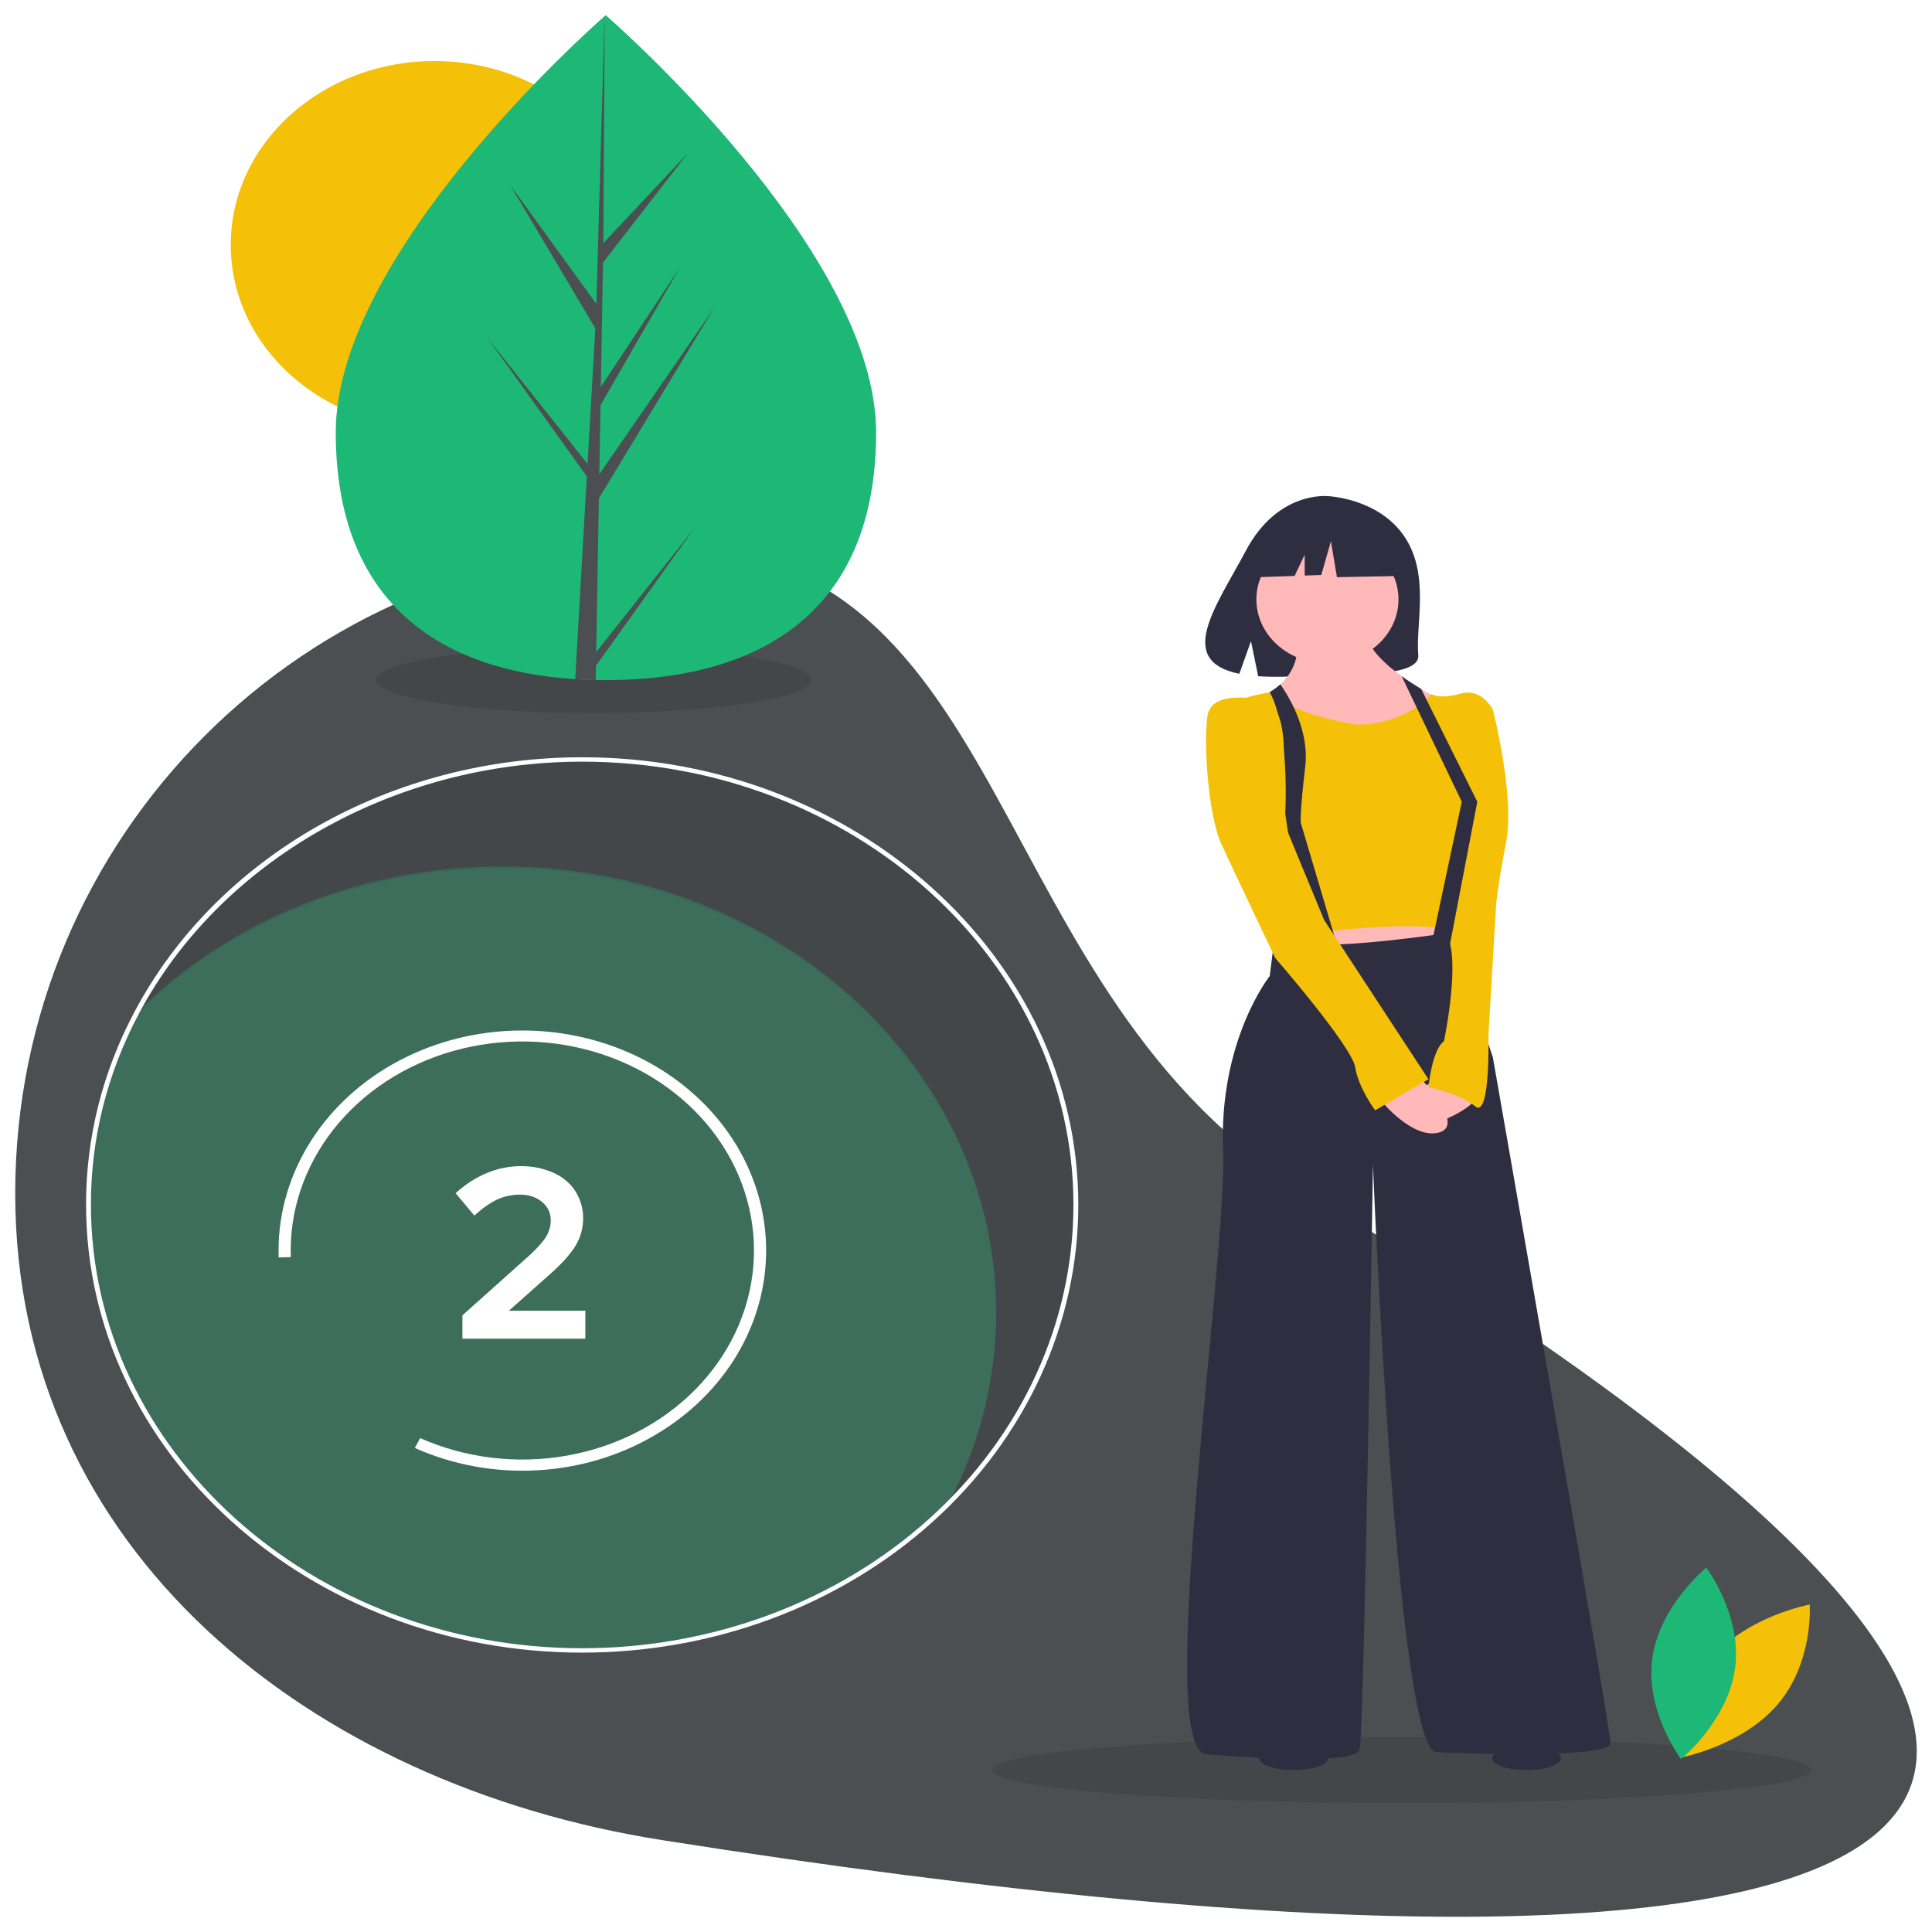 <svg width="508" height="508" viewBox="0 0 508 508" fill="none" xmlns="http://www.w3.org/2000/svg">
<g filter="url(#filter0_d)">
<g clip-path="url(#clip0)">
<path d="M344.108 309.759C616.734 474.364 528.13 535.7 174.054 479.836C81.539 465.24 4 403.69 4 309.759C4 215.828 80.136 139.682 174.054 139.682C267.972 139.682 257.595 257.524 344.108 309.759Z" fill="#4B4F51"/>
<path opacity="0.1" d="M368.483 470.118C427.964 470.118 476.183 466.225 476.183 461.422C476.183 456.62 427.964 452.726 368.483 452.726C309.001 452.726 260.782 456.62 260.782 461.422C260.782 466.225 309.001 470.118 368.483 470.118Z" fill="black"/>
<path opacity="0.1" d="M156.072 183.494C187.599 183.494 213.157 179.6 213.157 174.798C213.157 169.995 187.599 166.102 156.072 166.102C124.546 166.102 98.988 169.995 98.988 174.798C98.988 179.6 124.546 183.494 156.072 183.494Z" fill="black"/>
<path opacity="0.1" d="M153.081 196.205C128.588 196.2 104.593 202.449 83.868 214.228C63.143 226.007 46.534 242.837 35.959 262.773C48.115 250.654 62.953 240.972 79.515 234.351C96.077 227.731 113.993 224.32 132.107 224.338C203.797 224.338 261.915 276.783 261.915 341.474C261.945 358.975 257.609 376.258 249.229 392.042C270.931 370.513 282.935 342.444 282.889 313.341C282.889 248.65 224.77 196.205 153.081 196.205Z" fill="black"/>
<path opacity="0.3" d="M261.915 340.962C261.945 358.464 257.609 375.747 249.229 391.53C237.073 403.649 222.235 413.331 205.673 419.951C189.112 426.572 171.195 429.983 153.081 429.965C81.392 429.965 23.273 377.52 23.273 312.829C23.244 295.328 27.579 278.045 35.959 262.261C48.115 250.143 62.953 240.46 79.515 233.84C96.077 227.219 113.993 223.808 132.107 223.826C203.797 223.826 261.915 276.271 261.915 340.962Z" fill="#1DB776"/>
<path d="M153.081 430.541C81.153 430.541 22.635 377.736 22.635 312.829C22.582 295.239 26.941 277.867 35.384 262.012C46.011 241.979 62.702 225.066 83.528 213.229C104.355 201.392 128.467 195.113 153.081 195.117C225.009 195.117 283.527 247.923 283.527 312.829C283.528 328.288 280.154 343.595 273.599 357.877C267.044 372.159 257.436 385.135 245.322 396.066C233.209 406.997 218.828 415.667 203.001 421.583C187.175 427.498 170.211 430.542 153.081 430.541V430.541ZM153.081 196.269C103.657 196.269 57.91 222.27 36.534 262.51C28.174 278.209 23.858 295.412 23.91 312.829C23.91 377.101 81.856 429.39 153.081 429.39C170.044 429.391 186.841 426.376 202.513 420.519C218.186 414.662 232.426 406.076 244.42 395.252C256.415 384.428 265.93 371.579 272.421 357.436C278.912 343.294 282.252 328.137 282.251 312.829C282.251 248.557 224.305 196.269 153.081 196.269V196.269Z" fill="white"/>
<path d="M450.059 432.028C440.631 443.154 441.709 458.191 441.709 458.191C441.709 458.191 458.073 455.189 467.501 444.063C476.929 432.936 475.85 417.899 475.85 417.899C475.85 417.899 459.487 420.902 450.059 432.028Z" fill="#F5C108"/>
<path d="M456.237 434.527C454.408 448.435 442.023 458.543 442.023 458.543C442.023 458.543 432.604 446.1 434.434 432.191C436.263 418.283 448.648 408.175 448.648 408.175C448.648 408.175 458.067 420.618 456.237 434.527Z" fill="#1DB776"/>
<path d="M114.232 108.716C143.814 108.716 167.795 87.076 167.795 60.381C167.795 33.687 143.814 12.047 114.232 12.047C84.65 12.047 60.669 33.687 60.669 60.381C60.669 87.076 84.65 108.716 114.232 108.716Z" fill="#F5C108"/>
<path d="M230.361 109.661C230.387 157.941 198.589 174.81 159.357 174.827C158.446 174.828 157.539 174.819 156.637 174.801C154.818 174.766 153.019 174.692 151.239 174.579C115.829 172.332 88.308 154.623 88.284 109.724C88.258 63.258 154.038 4.59 158.971 0.252C158.975 0.252 158.976 0.252 158.98 0.248C159.167 0.083 159.263 0 159.263 0C159.263 0 230.335 61.386 230.361 109.661Z" fill="#1DB776"/>
<path d="M156.768 167.444L182.732 134.674L156.704 171.04L156.637 174.801C154.818 174.766 153.019 174.692 151.239 174.579L154.012 126.279L153.99 125.905L154.038 125.834L154.301 121.27L128.169 84.837L154.378 117.851L154.444 118.819L156.539 82.326L134.164 44.675L156.81 75.913L158.971 0.252L158.98 0L158.98 0.248L158.646 59.914L180.882 36.251L158.553 65.053L157.982 97.728L178.749 66.362L157.901 102.533L157.584 120.702L187.724 77.04L157.47 127.04L156.768 167.444Z" fill="#4B4F51"/>
<path d="M369.439 137.323C362.631 126.942 349.161 126.458 349.161 126.458C349.161 126.458 336.035 124.943 327.615 140.754C319.767 155.49 308.936 169.719 325.871 173.169L328.93 164.577L330.825 173.808C333.236 173.965 335.655 174.002 338.071 173.92C356.208 173.392 373.481 174.075 372.924 168.202C372.185 160.395 375.99 147.311 369.439 137.323Z" fill="#2F2E41"/>
<path d="M339.402 234.734L341.154 250.538L381.726 246.587L382.602 234.734H339.402Z" fill="#FFB9B9"/>
<path d="M335.024 243.426L333.856 252.645C333.856 252.645 320.429 269.502 321.597 298.476C322.765 327.45 303.208 456.25 317.219 457.304C331.229 458.357 356.332 459.938 357.499 455.987C358.667 452.036 361.002 302.163 361.002 302.163C361.002 302.163 367.132 456.174 377.64 456.701C388.148 457.227 423.467 458.281 423.467 454.33C423.467 450.379 392.526 273.98 392.526 273.98L387.564 259.23L382.602 241.056C382.602 241.056 351.662 245.797 343.197 243.953C334.732 242.109 335.024 243.426 335.024 243.426Z" fill="#2F2E41"/>
<path d="M349.035 170.465C359.352 170.465 367.716 162.918 367.716 153.608C367.716 144.298 359.352 136.751 349.035 136.751C338.717 136.751 330.354 144.298 330.354 153.608C330.354 162.918 338.717 170.465 349.035 170.465Z" fill="#FFB9B9"/>
<path d="M381.726 181.528L378.18 186.185L375.909 189.164L372.094 194.171L353.121 195.488C353.121 195.488 348.512 194.145 343.194 192.182C341.229 191.455 339.166 190.644 337.204 189.783C329.595 186.448 323.488 182.379 330.354 179.684C331.573 179.212 332.744 178.644 333.853 177.988C334.863 177.393 335.803 176.706 336.658 175.939C338.417 174.349 339.719 172.395 340.452 170.248C341.184 168.101 341.325 165.825 340.862 163.617L359.251 161.247C358.717 165.456 363.355 170.047 368.553 173.795C370.261 175.03 372.033 176.171 373.699 177.177C378.069 179.816 381.726 181.528 381.726 181.528Z" fill="#FFB9B9"/>
<path d="M356.624 186.533C356.624 186.533 338.673 183.767 334.586 177.972C334.586 177.972 316.927 179.948 318.386 188.376C319.846 196.805 334.44 242.899 334.44 242.899C334.44 242.899 370.926 236.578 384.353 241.319L392.526 182.582C392.526 182.582 389.607 176.787 384.062 178.367C378.516 179.948 376.326 178.499 376.326 178.499C376.326 178.499 370.051 186.533 356.624 186.533Z" fill="#F5C108"/>
<path d="M372.97 278.985C372.97 278.985 385.521 291.628 378.516 293.735C371.51 295.842 363.045 285.306 363.045 285.306L372.97 278.985Z" fill="#FFB9B9"/>
<path d="M377.056 280.038C377.056 280.038 366.84 286.36 370.635 290.574C374.429 294.788 387.564 286.886 387.564 285.306C387.564 283.726 377.056 280.038 377.056 280.038Z" fill="#FFB9B9"/>
<path d="M351.954 245.797L343.489 247.114L337.943 209.975C338.263 203.237 338.016 196.487 337.204 189.783C336.586 185.305 335.552 181.001 333.853 177.988C334.863 177.392 335.803 176.706 336.658 175.939C338.69 178.844 342.397 184.997 343.194 192.182C343.402 193.982 343.403 195.796 343.197 197.595C341.737 209.975 342.029 212.345 342.029 212.345L351.954 245.797Z" fill="#2F2E41"/>
<path d="M332.397 180.211C332.397 180.211 318.678 176.787 317.51 184.162C316.343 191.537 317.802 210.502 321.013 217.613C324.224 224.725 335.316 247.904 335.316 247.904C335.316 247.904 355.456 271.083 356.332 276.614C357.208 282.145 361.586 287.94 361.586 287.94L375.597 279.775L348.159 237.895L336.191 208.921C336.191 208.921 341.154 182.582 332.397 180.211Z" fill="#F5C108"/>
<path d="M386.105 181.265L392.526 182.582C392.526 182.582 398.364 205.234 396.029 217.35C393.694 229.466 393.402 233.68 393.402 233.68L391.359 268.185C391.359 268.185 391.943 290.311 387.856 286.886C383.77 283.462 375.597 281.882 375.597 281.882C375.597 281.882 376.472 272.136 379.683 269.766C379.683 269.766 383.478 251.591 381.143 243.69C378.807 235.788 386.105 181.265 386.105 181.265Z" fill="#F5C108"/>
<path d="M388.44 206.814L380.997 245.665L376.472 243.953L384.353 206.814L375.909 189.164L368.553 173.795C370.261 175.03 372.033 176.171 373.699 177.177L378.18 186.185L388.44 206.814Z" fill="#2F2E41"/>
<path d="M366.429 136.322L353.121 130.032L334.744 132.605L330.942 147.759L340.407 147.43L343.051 141.863V147.339L347.418 147.187L349.953 138.323L351.537 147.759L367.063 147.473L366.429 136.322Z" fill="#2F2E41"/>
<path d="M340.14 461.422C345.149 461.422 349.21 460.048 349.21 458.353C349.21 456.658 345.149 455.284 340.14 455.284C335.131 455.284 331.071 456.658 331.071 458.353C331.071 460.048 335.131 461.422 340.14 461.422Z" fill="#2F2E41"/>
<path d="M401.36 461.422C406.369 461.422 410.429 460.048 410.429 458.353C410.429 456.658 406.369 455.284 401.36 455.284C396.351 455.284 392.29 456.658 392.29 458.353C392.29 460.048 396.351 461.422 401.36 461.422Z" fill="#2F2E41"/>
<path d="M172.093 373.414C162.816 378.862 152.125 382.033 141.075 382.613C130.025 383.194 118.998 381.165 109.083 376.726L110.486 374.142C122.438 379.44 135.985 381.058 149.053 378.748C162.121 376.438 173.989 370.328 182.843 361.352C191.696 352.376 197.046 341.03 198.073 329.049C199.101 317.069 195.749 305.115 188.532 295.017C181.314 284.919 170.629 277.233 158.11 273.136C145.592 269.04 131.931 268.758 119.218 272.333C106.505 275.909 95.441 283.146 87.719 292.935C79.997 302.725 76.043 314.528 76.463 326.539L73.275 326.627C72.922 316.521 75.51 306.509 80.782 297.587C86.053 288.666 93.824 281.147 103.32 275.78C112.815 270.414 123.703 267.386 134.9 267C146.096 266.615 157.208 268.883 167.13 273.581C177.051 278.278 185.435 285.24 191.445 293.773C197.456 302.306 200.883 312.111 201.385 322.211C201.887 332.311 199.447 342.354 194.307 351.338C189.168 360.322 181.509 367.934 172.093 373.414V373.414Z" fill="white"/>
<path d="M121.588 348V341.856L139.252 326.048C141.258 324.213 142.687 322.613 143.54 321.248C144.394 319.84 144.82 318.389 144.82 316.896C144.82 314.933 144.052 313.312 142.516 312.032C140.98 310.752 139.06 310.112 136.756 310.112C134.623 310.112 132.618 310.539 130.74 311.392C128.906 312.245 126.9 313.653 124.724 315.616L119.796 309.728C122.399 307.381 125.151 305.611 128.052 304.416C130.954 303.221 133.94 302.624 137.012 302.624C139.402 302.624 141.599 302.965 143.604 303.648C145.652 304.288 147.38 305.205 148.788 306.4C150.239 307.595 151.348 309.045 152.116 310.752C152.927 312.459 153.332 314.315 153.332 316.32C153.332 318.88 152.692 321.248 151.412 323.424C150.132 325.6 147.914 328.096 144.756 330.912L133.812 340.64H153.908V348H121.588Z" fill="white"/>
</g>
</g>
<defs>
<filter id="filter0_d" x="0" y="0" width="508" height="508" filterUnits="userSpaceOnUse" color-interpolation-filters="sRGB">
<feFlood flood-opacity="0" result="BackgroundImageFix"/>
<feColorMatrix in="SourceAlpha" type="matrix" values="0 0 0 0 0 0 0 0 0 0 0 0 0 0 0 0 0 0 127 0"/>
<feOffset dy="4"/>
<feGaussianBlur stdDeviation="2"/>
<feColorMatrix type="matrix" values="0 0 0 0 0 0 0 0 0 0 0 0 0 0 0 0 0 0 0.25 0"/>
<feBlend mode="normal" in2="BackgroundImageFix" result="effect1_dropShadow"/>
<feBlend mode="normal" in="SourceGraphic" in2="effect1_dropShadow" result="shape"/>
</filter>
<clipPath id="clip0">
<rect x="4" width="500" height="500" fill="white"/>
</clipPath>
</defs>
</svg>
